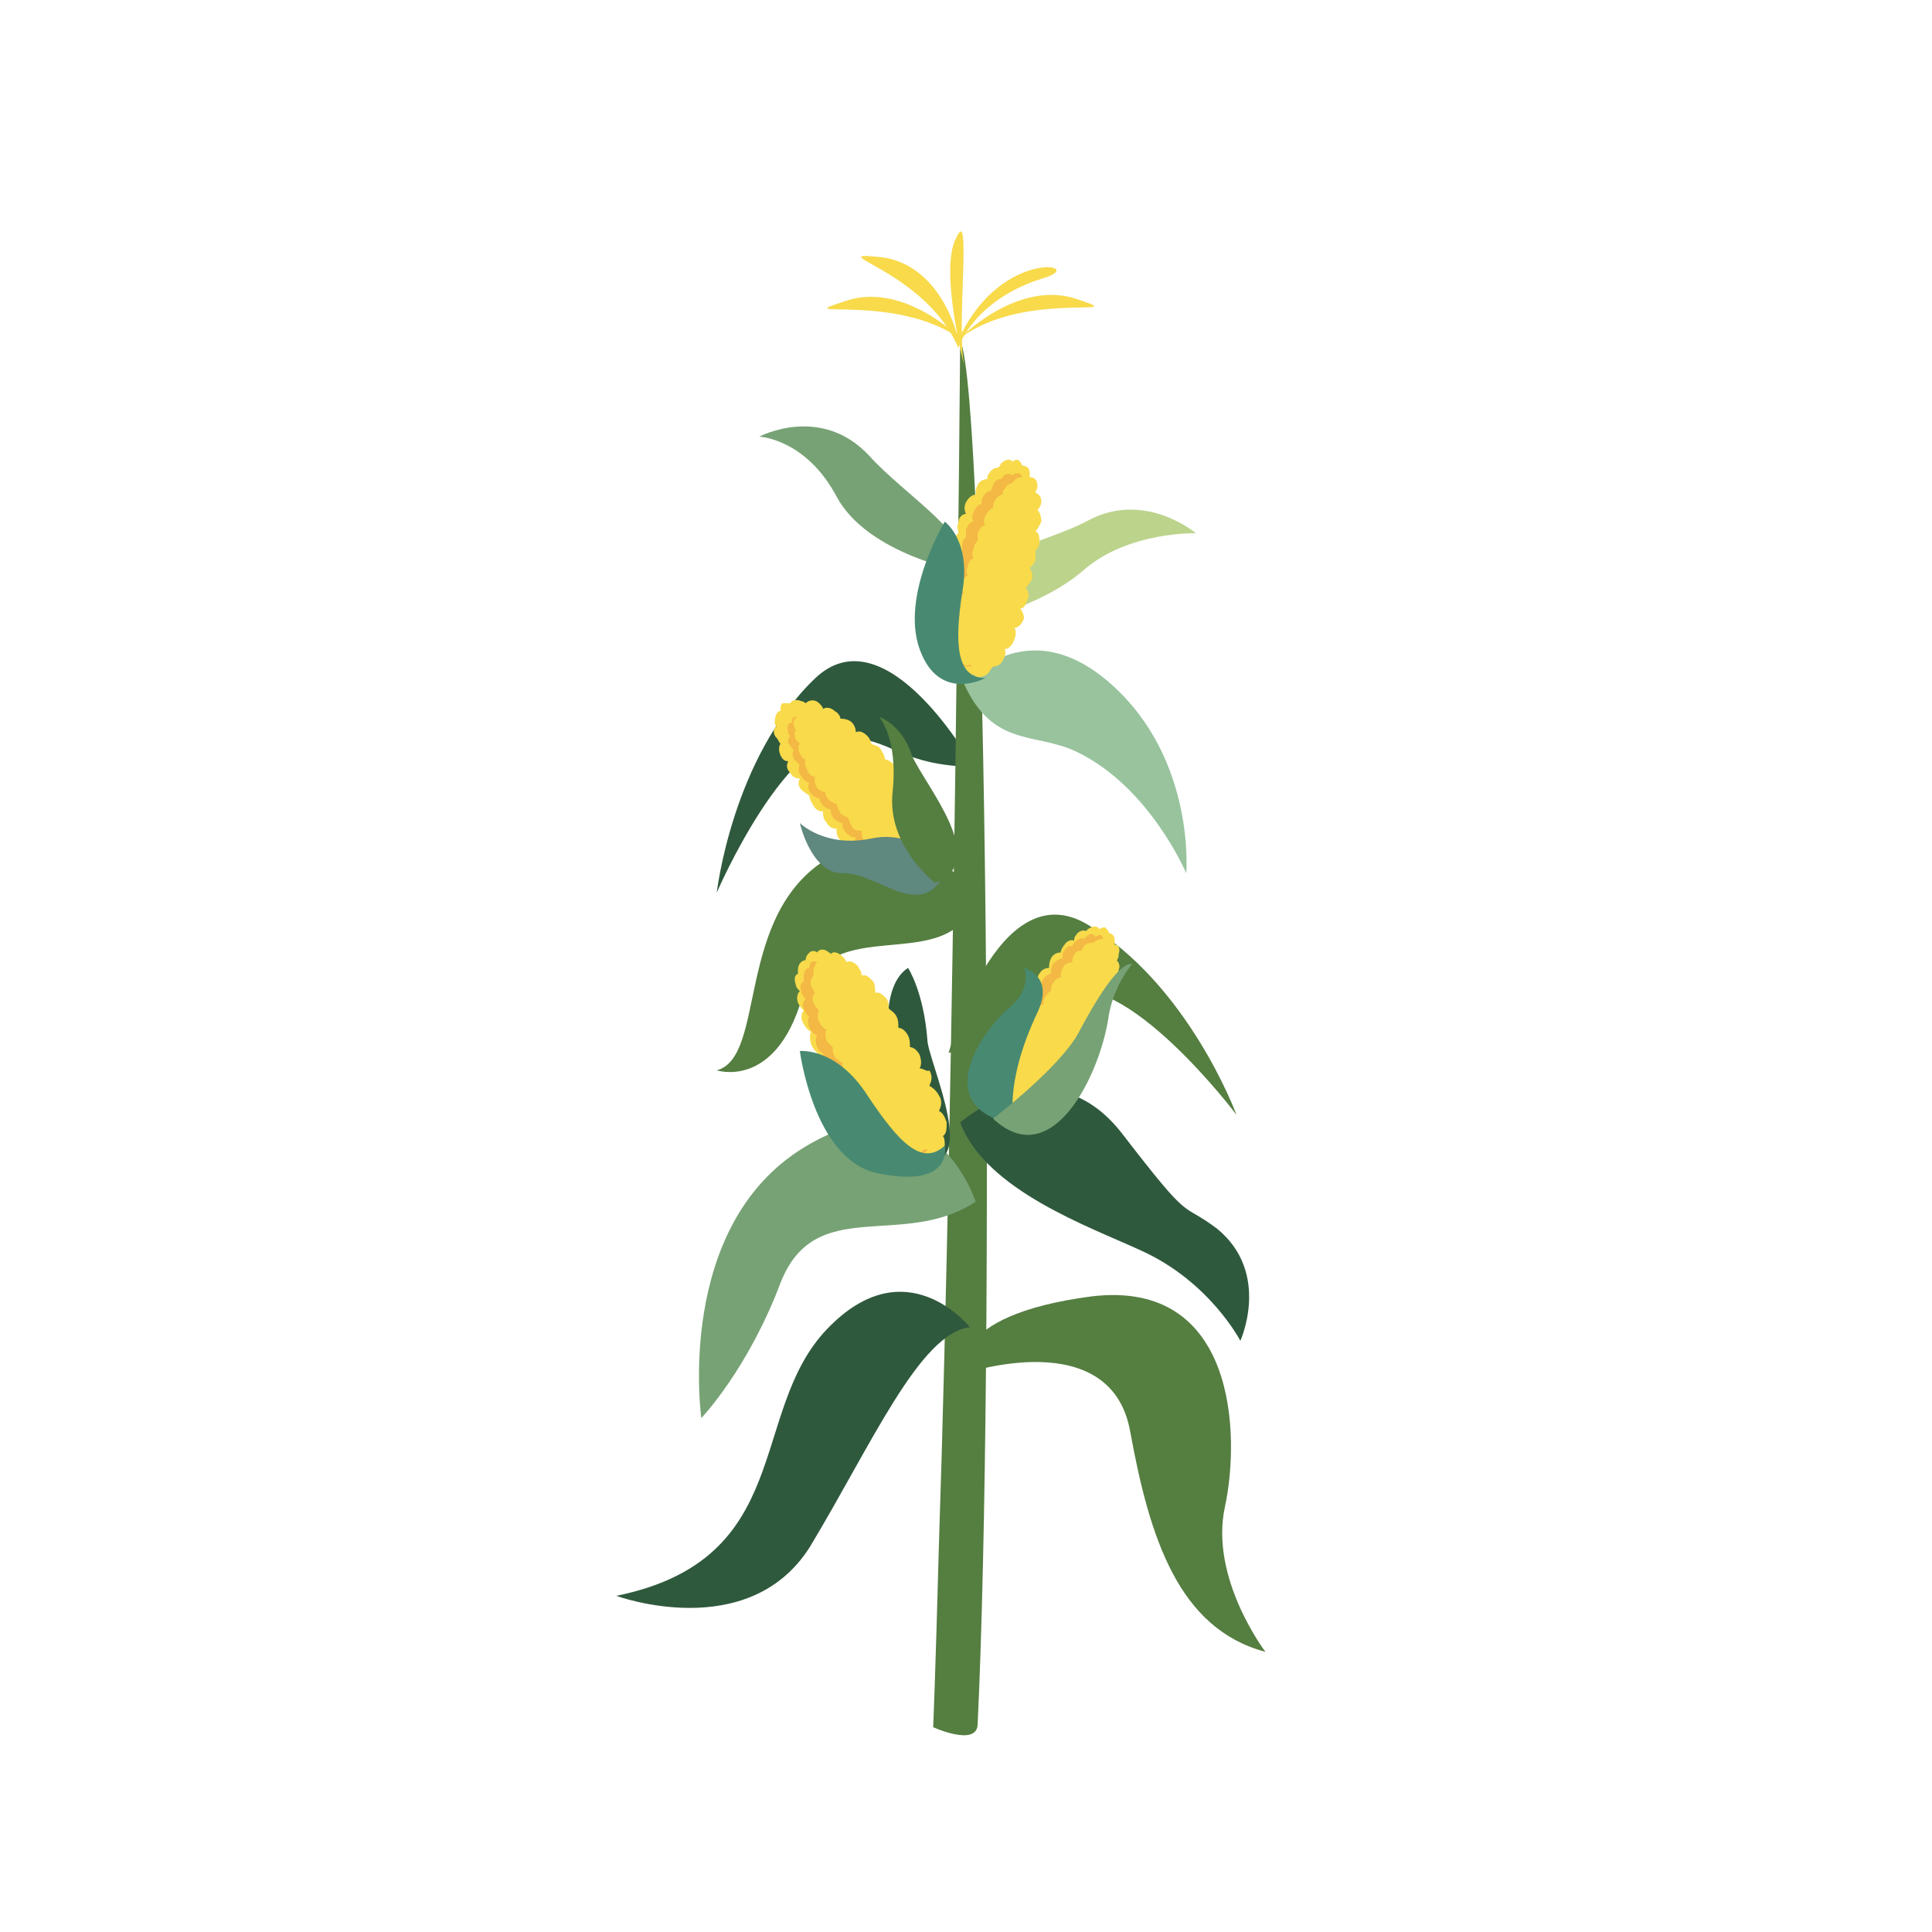 <?xml version="1.0" encoding="utf-8"?>
<!-- Generator: Adobe Illustrator 22.0.1, SVG Export Plug-In . SVG Version: 6.00 Build 0)  -->
<svg version="1.1" id="Layer_1" xmlns="http://www.w3.org/2000/svg" xmlns:xlink="http://www.w3.org/1999/xlink" x="0px" y="0px"
	 viewBox="0 0 100 100" style="enable-background:new 0 0 100 100;" xml:space="preserve">
<style type="text/css">
	.st0{fill:#2F593D;}
	.st1{fill:#557E41;}
	.st2{fill:#BCD38C;}
	.st3{fill:#77A275;}
	.st4{fill:#F8DA4B;}
	.st5{fill:#98C39D;}
	.st6{fill:#F4B845;}
	.st7{fill:#5F887F;}
	.st8{fill:#488A71;}
</style>
<g id="crop3">
	<g>
		<g>
			<path class="st0" d="M50.4,39.7c0,0-4.5-8.1-8.2-4.6c-4.3,4.1-5.1,11.1-5.1,11.1s3.7-8.6,7.1-8C46.3,38.4,46.7,39.6,50.4,39.7"/>
			<path class="st1" d="M49.1,54.5c0,0,2.5-9.3,7.1-6.7c5.3,3.1,7.8,9.9,7.8,9.9s-5.8-7.7-9.1-6.3C53,52.2,52.8,53.5,49.1,54.5"/>
			<path class="st1" d="M49.7,17.6c1.4,3.1,1.8,53,0.9,71.7c-0.1,1.1-2.3,0.1-2.3,0.1s0.1-2.1,0.3-9.5
				C49.4,55.7,49.7,17.6,49.7,17.6"/>
			<path class="st2" d="M50.2,32.2c0,0,3.6-0.7,5.9-2.7c2.3-2,5.8-1.9,5.8-1.9s-2.6-2.2-5.5-0.7C53.6,28.4,51.1,28,50.2,32.2"/>
			<path class="st3" d="M49.9,29.6c0,0-5-0.9-6.6-3.9s-4-3.1-4-3.1s3.2-1.7,5.7,1C46.9,25.7,50.5,27.8,49.9,29.6"/>
			<path class="st3" d="M50.5,62.2c0,0-2.2-6.9-8.9-2.8s-5.3,14-5.3,14s2.4-2.5,4.1-7C42.2,61.8,46.7,64.7,50.5,62.2"/>
			<path class="st4" d="M49.9,18.9c0,0-1.3-5-0.4-6.6C50.3,10.5,49.5,16.8,49.9,18.9"/>
			<path class="st4" d="M49.5,17.2c0,0-0.9-3.6-4-3.9C42.4,13,47.9,14,49.6,18c0,0,0.8-2.5,4.4-3.6c2.4-0.7-2.1-1.6-4.3,3"/>
			<path class="st4" d="M49.8,17.6c0,0-3-3.1-6.1-2C40.6,16.6,46.4,15.1,49.8,17.6"/>
			<path class="st4" d="M49.7,17.5c0,0,3-3.1,6.1-2C58.8,16.5,53,15,49.7,17.5"/>
			<path class="st0" d="M49.7,58.1c0,0,4.7-4.2,8.4,0.6c3.7,4.8,2.9,3.4,4.9,4.9c2.8,2.3,1.2,5.8,1.2,5.8s-1.6-3.1-5.2-4.7
				C56.4,63.5,51,61.6,49.7,58.1"/>
			<path class="st1" d="M50.5,46.6c0,0-2.8-5.1-7.6-2.2c-4.9,2.9-3.2,10.3-5.8,11c0,0,3,1,4.4-3.7C42.9,47,49,50.7,50.5,46.6"/>
			<path class="st5" d="M49.9,35.4c0,0,3.2-3.9,7.6,0s3.9,9.8,3.9,9.8s-1.9-4.5-5.7-6.3C53.6,37.9,51.4,38.7,49.9,35.4"/>
			<path class="st1" d="M49.9,71.1c0,0,7.6-2.6,8.6,3c1,5.5,2.5,10.2,7,11.4c0,0-2.9-3.8-2.1-7.5s0.6-11.8-6.9-10.9
				C48.9,68.1,49.9,71.1,49.9,71.1"/>
			<path class="st0" d="M50.2,68.7c0,0-3.3-4.2-7.4,0.1c-4.1,4.3-1.6,11.9-10.9,13.8c0,0,6.8,2.5,10-2.5
				C45.1,74.8,47.6,69,50.2,68.7"/>
			<path class="st4" d="M47.2,41c0.1-0.2,0-0.4-0.2-0.6c-0.2-0.2-0.4-0.3-0.5-0.3c0-0.2-0.1-0.3-0.2-0.5c-0.2-0.2-0.4-0.3-0.5-0.3
				c0-0.2-0.1-0.3-0.2-0.5c-0.1-0.2-0.3-0.2-0.5-0.3c0-0.1-0.1-0.3-0.2-0.4c-0.2-0.2-0.4-0.3-0.6-0.2c0-0.2-0.1-0.4-0.2-0.5
				c-0.2-0.2-0.5-0.2-0.6-0.2c0-0.1-0.1-0.3-0.3-0.4c-0.2-0.2-0.5-0.2-0.6-0.1c0-0.1-0.1-0.2-0.2-0.3c-0.2-0.2-0.5-0.2-0.7,0l0,0
				c0,0-0.1-0.1-0.2-0.1c-0.2-0.1-0.5-0.1-0.6,0.1c-0.1,0-0.3,0-0.4,0c-0.1,0.1-0.1,0.2-0.1,0.4l0,0c-0.2,0-0.3,0.3-0.3,0.6
				c0,0.1,0,0.1,0.1,0.2c-0.2,0.1-0.2,0.4,0,0.6c0.1,0.1,0.1,0.2,0.2,0.3c-0.1,0.1-0.1,0.4,0,0.6c0.1,0.2,0.2,0.3,0.4,0.3
				c-0.1,0.2-0.1,0.4,0.1,0.6c0.1,0.2,0.3,0.3,0.5,0.3c-0.1,0.2-0.1,0.4,0.1,0.6c0.1,0.1,0.3,0.2,0.4,0.3c0,0.2,0.1,0.3,0.2,0.5
				c0.1,0.2,0.3,0.3,0.5,0.3c0,0.2,0,0.4,0.2,0.6c0.1,0.2,0.3,0.3,0.5,0.3c0,0.2,0,0.4,0.2,0.6c0.2,0.2,0.4,0.3,0.6,0.2
				c-0.1,0.2,0,0.5,0.2,0.7s0.5,0.3,0.7,0.2c0,0.2,0.1,0.4,0.3,0.6c0.2,0.2,0.5,0.3,0.7,0.2c0,0.2,0.2,0.4,0.4,0.5s0.5,0.2,0.6,0
				c0.1,0.1,0.3,0.2,0.4,0.2c0.3,0.1,0.5-0.1,0.6-0.3c0.2,0,0.4,0,0.6-0.2c0.2-0.2,0.3-0.4,0.3-0.6c0.3,0,0.5-0.2,0.5-0.5
				c0-0.2-0.1-0.3-0.2-0.5c0.1-0.1,0.2-0.4,0.1-0.6c-0.1-0.2-0.3-0.4-0.5-0.5c0.1-0.2,0.1-0.5-0.1-0.7c-0.1-0.2-0.4-0.3-0.5-0.3
				c0.1-0.2,0.1-0.5-0.1-0.7C47.6,41.1,47.4,41,47.2,41 M48.1,43.2L48.1,43.2L48.1,43.2L48.1,43.2"/>
			<path class="st6" d="M41.5,37L41.5,37L41.5,37L41.5,37L41.5,37"/>
			<path class="st6" d="M48,44.9c0,0.2-0.3,0.3-0.5,0.3c-0.1,0-0.3-0.1-0.4-0.2c-0.1,0.1-0.4,0.1-0.6,0c-0.2-0.1-0.3-0.3-0.3-0.5
				c-0.2,0.1-0.4,0-0.6-0.2c-0.2-0.2-0.2-0.4-0.2-0.5c-0.2,0.1-0.4,0-0.6-0.2c-0.2-0.2-0.2-0.4-0.2-0.6c-0.2,0-0.4,0-0.5-0.2
				s-0.2-0.4-0.2-0.5c-0.1,0-0.3-0.1-0.4-0.2c-0.1-0.2-0.2-0.4-0.2-0.5c-0.1,0-0.3-0.1-0.4-0.2c-0.1-0.1-0.2-0.3-0.2-0.4
				c-0.1,0-0.3-0.1-0.4-0.2c-0.1-0.2-0.2-0.4-0.1-0.6c-0.2,0-0.3-0.1-0.4-0.3c-0.1-0.2-0.2-0.4-0.1-0.6c-0.1,0-0.2-0.1-0.3-0.3
				s-0.1-0.4,0-0.5c-0.1-0.1-0.1-0.1-0.2-0.2c-0.1-0.2-0.1-0.4,0-0.5c0,0-0.1-0.1-0.1-0.2c-0.1-0.2,0-0.4,0.2-0.5
				c-0.1,0-0.2,0-0.3,0.1c0-0.1,0,0.1,0,0.2l0,0c-0.2,0-0.3,0.2-0.2,0.5c0,0.1,0,0.1,0.1,0.2c-0.1,0.1-0.2,0.3,0,0.5
				c0.1,0.1,0.1,0.2,0.2,0.2c-0.1,0.1-0.1,0.3,0,0.5c0.1,0.1,0.2,0.2,0.3,0.3c-0.1,0.1-0.1,0.4,0.1,0.6c0.1,0.2,0.3,0.3,0.4,0.3
				c-0.1,0.1-0.1,0.4,0.1,0.6c0.1,0.1,0.2,0.2,0.4,0.2c0,0.1,0.1,0.3,0.2,0.4c0.1,0.1,0.3,0.2,0.4,0.2c0,0.1,0,0.3,0.2,0.5
				c0.1,0.1,0.3,0.2,0.4,0.2c0,0.1,0,0.3,0.2,0.5s0.4,0.3,0.5,0.2c-0.1,0.2,0,0.4,0.2,0.6c0.2,0.2,0.4,0.3,0.6,0.2
				c0,0.2,0.1,0.4,0.2,0.5c0.2,0.2,0.4,0.3,0.6,0.2c0,0.2,0.2,0.3,0.3,0.5c0.2,0.1,0.4,0.1,0.6,0c0.1,0.1,0.2,0.2,0.4,0.2
				c0.3,0,0.5-0.1,0.5-0.3c0.2,0,0.4,0,0.5-0.2c0.1-0.1,0.1-0.2,0.2-0.3C48.2,44.9,48.1,44.9,48,44.9"/>
			<path class="st7" d="M49,44.9c0,0-1.5-2-3.9-1.5s-3.7-0.8-3.7-0.8s0.6,2.7,2.3,2.6C45.5,45.2,47.9,47.9,49,44.9"/>
			<path class="st1" d="M48.4,45.7c0,0-2.5-1.9-2.2-4.7s-0.7-3.9-0.7-3.9s1.2,0.4,1.7,2C47.9,40.7,51.3,44.6,48.4,45.7"/>
			<path class="st4" d="M55.7,55c0.2,0,0.4-0.1,0.5-0.4c0.1-0.2,0.1-0.4,0-0.5c0.1,0,0.3-0.2,0.4-0.3c0.1-0.2,0.1-0.4,0-0.5
				c0.1,0,0.3-0.2,0.4-0.3c0.1-0.2,0.1-0.3,0.1-0.5c0.1-0.1,0.2-0.2,0.3-0.3c0.1-0.2,0.1-0.5,0-0.6c0.1-0.1,0.3-0.2,0.4-0.4
				c0.1-0.2,0.1-0.5-0.1-0.6c0.1-0.1,0.2-0.2,0.2-0.4c0.1-0.2,0-0.4-0.1-0.5c0.1-0.1,0.1-0.2,0.1-0.3c0.1-0.3,0-0.5-0.2-0.5l0,0
				c0-0.1,0-0.1,0-0.2c0-0.2-0.1-0.4-0.3-0.4c0-0.1-0.1-0.2-0.2-0.3c-0.1,0-0.2,0-0.3,0.1l0,0c-0.1-0.2-0.3-0.2-0.6,0l-0.1,0.1
				c-0.1-0.1-0.4,0-0.5,0.2c-0.1,0.1-0.1,0.2-0.1,0.3c-0.1-0.1-0.4,0-0.5,0.2c-0.1,0.1-0.2,0.3-0.2,0.4c-0.2,0-0.4,0.1-0.5,0.3
				s-0.1,0.4-0.1,0.5c-0.2,0-0.4,0.1-0.5,0.3c-0.1,0.1-0.1,0.3-0.1,0.4c-0.1,0.1-0.3,0.2-0.3,0.3c-0.1,0.2-0.1,0.4-0.1,0.5
				c-0.2,0-0.3,0.2-0.4,0.4c-0.1,0.2-0.1,0.3-0.1,0.5c-0.2,0-0.3,0.2-0.4,0.4c-0.1,0.2-0.1,0.5,0,0.6c-0.2,0-0.4,0.2-0.5,0.4
				c-0.1,0.3-0.1,0.5,0,0.6c-0.2,0.1-0.3,0.2-0.4,0.4c-0.1,0.3-0.1,0.5,0.1,0.6c-0.1,0.1-0.3,0.3-0.3,0.5s0,0.5,0.2,0.5
				c-0.1,0.1-0.1,0.3-0.1,0.4c0.1,0.3,0.2,0.4,0.4,0.3c0,0.2,0.2,0.3,0.3,0.4c0.2,0.1,0.4,0.1,0.6,0c0.1,0.2,0.3,0.3,0.6,0.2
				c0.1-0.1,0.3-0.2,0.3-0.3c0.2,0.1,0.4,0,0.6-0.2c0.2-0.2,0.2-0.4,0.2-0.5c0.2,0,0.4-0.1,0.6-0.3c0.1-0.2,0.2-0.4,0.1-0.6
				c0.2,0,0.4-0.1,0.6-0.4C55.8,55.4,55.8,55.1,55.7,55 M54.2,56.6L54.2,56.6L54.2,56.6L54.2,56.6"/>
			<path class="st6" d="M57.3,48.8C57.2,48.8,57.2,48.8,57.3,48.8C57.2,48.8,57.2,48.8,57.3,48.8C57.2,48.8,57.2,48.8,57.3,48.8
				C57.2,48.8,57.2,48.8,57.3,48.8"/>
			<path class="st6" d="M52.7,57.2c-0.2,0-0.4-0.1-0.4-0.3c0-0.1,0-0.3,0-0.4c-0.1-0.1-0.2-0.3-0.2-0.5s0.1-0.4,0.3-0.5
				c-0.1-0.1-0.2-0.3-0.1-0.6c0.1-0.2,0.2-0.3,0.4-0.4c-0.1-0.1-0.1-0.3,0-0.6c0.1-0.2,0.3-0.4,0.4-0.4c-0.1-0.1-0.1-0.3,0-0.5
				s0.2-0.3,0.4-0.3c0-0.1,0-0.3,0.1-0.4c0.1-0.2,0.2-0.3,0.4-0.3c0-0.1,0-0.3,0.1-0.4c0.1-0.1,0.2-0.3,0.3-0.3c0-0.1,0-0.3,0.1-0.4
				c0.1-0.2,0.3-0.3,0.4-0.3c0-0.1,0-0.3,0.1-0.5s0.3-0.3,0.5-0.3c0-0.1,0-0.2,0.1-0.4s0.3-0.2,0.4-0.2c0-0.1,0.1-0.2,0.1-0.2
				c0.1-0.2,0.3-0.2,0.5-0.2l0.1-0.1c0.2-0.1,0.3-0.1,0.4-0.1c0-0.1-0.1-0.2-0.1-0.2c-0.1,0-0.2,0-0.3,0.1l0,0
				c-0.1-0.2-0.3-0.2-0.5,0l-0.1,0.1c-0.1-0.1-0.3,0-0.5,0.2c-0.1,0.1-0.1,0.2-0.1,0.2c-0.1-0.1-0.3,0-0.4,0.2
				C55,49.3,55,49.4,55,49.6c-0.1,0-0.3,0.1-0.5,0.3c-0.1,0.2-0.1,0.3-0.1,0.5c-0.1,0-0.3,0.1-0.4,0.3c-0.1,0.1-0.1,0.3-0.1,0.4
				c-0.1,0-0.2,0.2-0.3,0.3c-0.1,0.2-0.1,0.3-0.1,0.4c-0.1,0-0.3,0.1-0.4,0.3C53,52.3,53,52.4,53,52.5c-0.1,0-0.3,0.1-0.4,0.3
				c-0.1,0.2-0.1,0.4,0,0.5c-0.2,0-0.3,0.2-0.4,0.4c-0.1,0.2-0.1,0.5,0,0.6c-0.1,0.1-0.3,0.2-0.4,0.4c-0.1,0.2-0.1,0.5,0.1,0.6
				c-0.1,0.1-0.2,0.3-0.3,0.5c0,0.2,0,0.4,0.2,0.5c-0.1,0.1-0.1,0.3,0,0.4c0,0.2,0.2,0.3,0.4,0.3c0,0.2,0.1,0.3,0.3,0.4
				c0.1,0,0.2,0.1,0.3,0.1C52.8,57.3,52.7,57.2,52.7,57.2"/>
			<path class="st8" d="M52.5,58.2c0,0-0.6-2,1.2-5.8c0.9-1.9-0.7-2.3-0.7-2.3s0.5,1-0.8,2.1S48,57.3,52.5,58.2"/>
			<path class="st3" d="M51.4,57.9c0,0,3.4-2.6,4.4-4.4c0.9-1.7,2.1-3.7,2.8-3.6c0,0-0.9,1-1.2,2.6C57,55.5,54.5,60.8,51.4,57.9"/>
			<path class="st4" d="M52.8,31.5c0.2,0,0.3-0.2,0.4-0.5c0.1-0.2,0-0.4-0.1-0.6c0.1-0.1,0.2-0.2,0.3-0.4c0.1-0.2,0-0.4-0.1-0.6
				c0.1-0.1,0.2-0.2,0.3-0.4c0-0.2,0-0.4,0-0.5c0.1-0.1,0.2-0.2,0.2-0.4c0-0.3,0-0.5-0.2-0.6c0.1-0.1,0.2-0.3,0.3-0.5
				c0-0.3-0.1-0.5-0.2-0.6c0.1-0.1,0.2-0.3,0.2-0.4c0-0.3-0.1-0.4-0.3-0.5c0-0.1,0.1-0.2,0.1-0.3c0-0.3-0.1-0.5-0.4-0.5l0,0
				c0-0.1,0-0.1,0-0.2c0-0.3-0.2-0.4-0.4-0.4c0-0.1-0.1-0.2-0.2-0.3c-0.1,0-0.2,0-0.3,0.1l0,0c-0.1-0.2-0.4-0.1-0.6,0.1
				c0,0.1-0.1,0.1-0.1,0.2c-0.2,0-0.4,0.1-0.5,0.3c-0.1,0.1-0.1,0.2-0.1,0.3c-0.2,0-0.4,0.1-0.5,0.3c-0.1,0.2-0.1,0.3-0.1,0.5
				c-0.2,0-0.4,0.2-0.5,0.4c-0.1,0.2-0.1,0.4,0,0.6c-0.2,0-0.4,0.2-0.4,0.5c-0.1,0.2,0,0.3,0,0.5c-0.1,0.1-0.2,0.2-0.3,0.4
				c0,0.2,0,0.4,0.1,0.5c-0.2,0.1-0.3,0.2-0.3,0.5c0,0.2,0,0.4,0.1,0.5c-0.1,0.1-0.3,0.2-0.3,0.5c-0.1,0.3,0,0.5,0.1,0.6
				c-0.2,0.1-0.3,0.3-0.4,0.6c-0.1,0.3,0,0.6,0.2,0.7c-0.2,0.1-0.3,0.3-0.3,0.5c0,0.3,0,0.5,0.2,0.6c-0.1,0.1-0.2,0.4-0.2,0.6
				c0,0.3,0.1,0.5,0.3,0.5c0,0.2,0,0.3,0.1,0.5s0.3,0.3,0.5,0.2c0.1,0.2,0.2,0.3,0.4,0.3s0.5,0,0.6-0.2c0.1,0.2,0.4,0.2,0.7,0
				c0.1-0.1,0.2-0.3,0.3-0.4c0.2,0,0.4-0.1,0.5-0.3s0.2-0.4,0.1-0.6c0.2,0,0.4-0.2,0.5-0.5c0.1-0.2,0.1-0.5,0-0.6
				c0.2,0,0.4-0.2,0.5-0.5C53,31.8,52.9,31.6,52.8,31.5 M51.6,33.5L51.6,33.5C51.6,33.5,51.6,33.4,51.6,33.5
				C51.6,33.4,51.6,33.5,51.6,33.5"/>
			<path class="st6" d="M52.9,24.7L52.9,24.7L52.9,24.7C52.9,24.8,52.9,24.8,52.9,24.7L52.9,24.7"/>
			<path class="st6" d="M50.2,34.4c-0.2,0.1-0.4,0-0.5-0.2c-0.1-0.1-0.1-0.3,0-0.4c-0.2,0-0.3-0.2-0.3-0.4s0.1-0.4,0.2-0.5
				c-0.2-0.1-0.2-0.3-0.2-0.6c0-0.2,0.1-0.4,0.3-0.5c-0.2-0.1-0.2-0.3-0.2-0.6c0-0.2,0.2-0.4,0.4-0.5c-0.1-0.1-0.2-0.3-0.1-0.5
				c0-0.2,0.2-0.4,0.3-0.4c-0.1-0.1-0.1-0.3,0-0.5c0-0.2,0.2-0.4,0.3-0.4c-0.1-0.1-0.1-0.3,0-0.5c0-0.2,0.1-0.3,0.2-0.4
				c0-0.1,0-0.3,0-0.4c0.1-0.2,0.2-0.4,0.4-0.4c-0.1-0.1-0.1-0.3,0-0.5s0.3-0.4,0.4-0.4c0-0.1,0-0.3,0.1-0.4
				c0.1-0.2,0.3-0.3,0.4-0.3c0-0.1,0-0.2,0.1-0.3c0.1-0.2,0.3-0.3,0.4-0.3c0-0.1,0.1-0.1,0.1-0.1c0.1-0.2,0.3-0.2,0.4-0.2
				c0-0.1-0.1-0.2-0.2-0.2c-0.1,0-0.2,0-0.3,0.1l0,0c-0.1-0.1-0.4-0.1-0.5,0.1l-0.1,0.1c-0.2,0-0.3,0.1-0.4,0.3
				c0,0.1-0.1,0.2-0.1,0.3c-0.1,0-0.3,0.1-0.4,0.3c-0.1,0.1-0.1,0.3-0.1,0.4c-0.2,0-0.3,0.2-0.4,0.4c-0.1,0.2-0.1,0.4,0,0.5
				c-0.2,0-0.3,0.2-0.4,0.4c0,0.2,0,0.3,0,0.4c-0.1,0.1-0.2,0.2-0.2,0.4c0,0.2,0,0.3,0,0.5c-0.1,0.1-0.3,0.2-0.3,0.4
				c0,0.2,0,0.3,0,0.5c-0.1,0.1-0.3,0.2-0.3,0.4c-0.1,0.2,0,0.4,0.1,0.5c-0.2,0.1-0.3,0.2-0.4,0.5c-0.1,0.3,0,0.5,0.2,0.6
				c-0.1,0.1-0.2,0.3-0.3,0.5c0,0.3,0,0.5,0.2,0.6c-0.1,0.1-0.2,0.3-0.2,0.5s0.1,0.4,0.3,0.4c0,0.1,0,0.3,0,0.4
				c0.1,0.2,0.3,0.3,0.5,0.2c0.1,0.1,0.2,0.3,0.4,0.3c0.1,0,0.2,0,0.3,0C50.3,34.5,50.3,34.5,50.2,34.4"/>
			<path class="st8" d="M48.9,27c0,0,1.4,1,0.9,3.7c-0.4,2.6-0.3,4.4,1.2,4.4c0,0-2.4,1.3-3.4-1.5C46.6,30.8,48.9,27,48.9,27"/>
			<path class="st0" d="M47.2,59.9c0,0-2.7-8.2-0.2-9.8c0,0,0.8,1.2,1,3.7C48,54.9,51.1,61.3,47.2,59.9"/>
			<path class="st4" d="M47.6,55.3c0.1-0.2,0.1-0.4,0-0.7c-0.1-0.2-0.3-0.4-0.5-0.4c0-0.2,0-0.4-0.1-0.6c-0.1-0.2-0.3-0.4-0.5-0.4
				c0-0.2,0-0.4-0.1-0.6c-0.1-0.2-0.3-0.3-0.4-0.4c0-0.2,0-0.3-0.1-0.5c-0.2-0.2-0.4-0.4-0.6-0.3c0-0.2,0-0.4-0.1-0.6
				c-0.2-0.2-0.4-0.4-0.6-0.3c0-0.2-0.1-0.3-0.2-0.5c-0.2-0.2-0.4-0.3-0.6-0.2c0-0.1-0.1-0.2-0.2-0.3c-0.2-0.2-0.5-0.3-0.6-0.1l0,0
				c0-0.1-0.1-0.1-0.1-0.1c-0.2-0.2-0.5-0.2-0.6,0c-0.1-0.1-0.3-0.1-0.4,0c-0.1,0.1-0.2,0.2-0.2,0.4l0,0c-0.2,0-0.4,0.2-0.4,0.5
				c0,0.1,0,0.1,0,0.2c-0.2,0.1-0.2,0.3-0.1,0.6c0,0.1,0.1,0.2,0.2,0.3c-0.1,0.1-0.2,0.3-0.1,0.6c0.1,0.2,0.2,0.3,0.3,0.4
				c-0.1,0.1-0.2,0.4,0,0.7c0.1,0.2,0.3,0.4,0.4,0.4c-0.1,0.1-0.1,0.4,0,0.7c0.1,0.2,0.2,0.3,0.3,0.4c0,0.2,0,0.4,0.1,0.5
				c0.1,0.2,0.3,0.3,0.4,0.4c-0.1,0.2,0,0.4,0.1,0.6c0.1,0.2,0.3,0.3,0.4,0.4c-0.1,0.2,0,0.4,0.1,0.6c0.1,0.3,0.4,0.4,0.6,0.4
				c-0.1,0.2-0.1,0.5,0.1,0.7c0.2,0.3,0.4,0.4,0.6,0.4c-0.1,0.2,0,0.4,0.1,0.7c0.2,0.3,0.4,0.4,0.6,0.3c0,0.2,0.1,0.4,0.3,0.6
				c0.2,0.2,0.5,0.3,0.6,0.2c0.1,0.1,0.2,0.3,0.4,0.3c0.3,0.1,0.5,0,0.6-0.2c0.2,0.1,0.4,0.1,0.6-0.1c0.2-0.1,0.3-0.4,0.4-0.6
				c0.3,0.1,0.5-0.1,0.6-0.4c0-0.2,0-0.4-0.1-0.5c0.2-0.1,0.2-0.4,0.2-0.7c-0.1-0.3-0.2-0.5-0.4-0.6c0.1-0.2,0.2-0.5,0-0.8
				c-0.1-0.2-0.3-0.4-0.5-0.5c0.1-0.2,0.2-0.5,0-0.8C48,55.5,47.8,55.3,47.6,55.3 M48.2,57.7L48.2,57.7
				C48.1,57.7,48.1,57.7,48.2,57.7C48.1,57.7,48.2,57.7,48.2,57.7"/>
			<path class="st6" d="M42.7,49.9L42.7,49.9L42.7,49.9L42.7,49.9L42.7,49.9"/>
			<path class="st6" d="M47.8,59.5c-0.1,0.2-0.3,0.3-0.5,0.2c-0.1-0.1-0.3-0.2-0.3-0.3c-0.1,0.1-0.4,0-0.6-0.1
				c-0.2-0.2-0.3-0.4-0.3-0.6c-0.2,0.1-0.4-0.1-0.6-0.3c-0.1-0.2-0.2-0.4-0.1-0.6c-0.2,0.1-0.4-0.1-0.6-0.3
				c-0.1-0.2-0.2-0.5-0.1-0.7c-0.2,0-0.4-0.1-0.5-0.3s-0.1-0.4-0.1-0.6c-0.1,0-0.3-0.2-0.4-0.3c-0.1-0.2-0.1-0.4-0.1-0.6
				c-0.1,0-0.3-0.2-0.4-0.3c-0.1-0.2-0.1-0.3-0.1-0.5c-0.1-0.1-0.2-0.2-0.3-0.3c-0.1-0.2-0.1-0.5,0-0.6c-0.1,0-0.3-0.2-0.4-0.4
				c-0.1-0.2-0.1-0.5,0-0.6c-0.1-0.1-0.2-0.2-0.3-0.4s0-0.5,0.1-0.5c-0.1-0.1-0.1-0.2-0.2-0.3c-0.1-0.2,0-0.5,0.1-0.6
				c0-0.1,0-0.1,0-0.2c0-0.2,0.1-0.4,0.2-0.5c-0.1,0-0.2-0.1-0.3,0s-0.1,0.2-0.1,0.3l0,0c-0.2,0-0.3,0.2-0.3,0.5c0,0.1,0,0.1,0,0.2
				c-0.2,0.1-0.2,0.3-0.1,0.6c0,0.1,0.1,0.2,0.2,0.3c-0.1,0.1-0.2,0.3-0.1,0.5c0.1,0.2,0.1,0.3,0.3,0.4c-0.1,0.1-0.1,0.4,0,0.6
				c0.1,0.2,0.2,0.3,0.4,0.4c-0.1,0.1-0.1,0.4,0,0.6c0.1,0.2,0.2,0.3,0.3,0.3c0,0.1,0,0.3,0.1,0.5s0.2,0.3,0.4,0.3
				c-0.1,0.1,0,0.4,0.1,0.6c0.1,0.2,0.2,0.3,0.4,0.3c-0.1,0.1,0,0.4,0.1,0.6c0.1,0.2,0.3,0.4,0.5,0.3c-0.1,0.2-0.1,0.4,0.1,0.7
				c0.2,0.2,0.4,0.4,0.6,0.3c0,0.2,0,0.4,0.1,0.6c0.2,0.2,0.4,0.4,0.6,0.3c0,0.2,0.1,0.4,0.3,0.6c0.2,0.2,0.4,0.2,0.6,0.1
				c0.1,0.1,0.2,0.2,0.3,0.3c0.2,0.1,0.5,0,0.5-0.2c0.2,0.1,0.4,0,0.5-0.1s0.2-0.1,0.2-0.2C47.9,59.5,47.8,59.5,47.8,59.5"/>
			<path class="st8" d="M41.4,54.4c0,0,1.9-0.2,3.5,2.3c1.6,2.4,2.8,3.7,4,2.6c0,0,0.5,2.3-3.6,1.4C42.1,59.9,41.4,54.4,41.4,54.4"
				/>
		</g>
	</g>
</g>
</svg>
